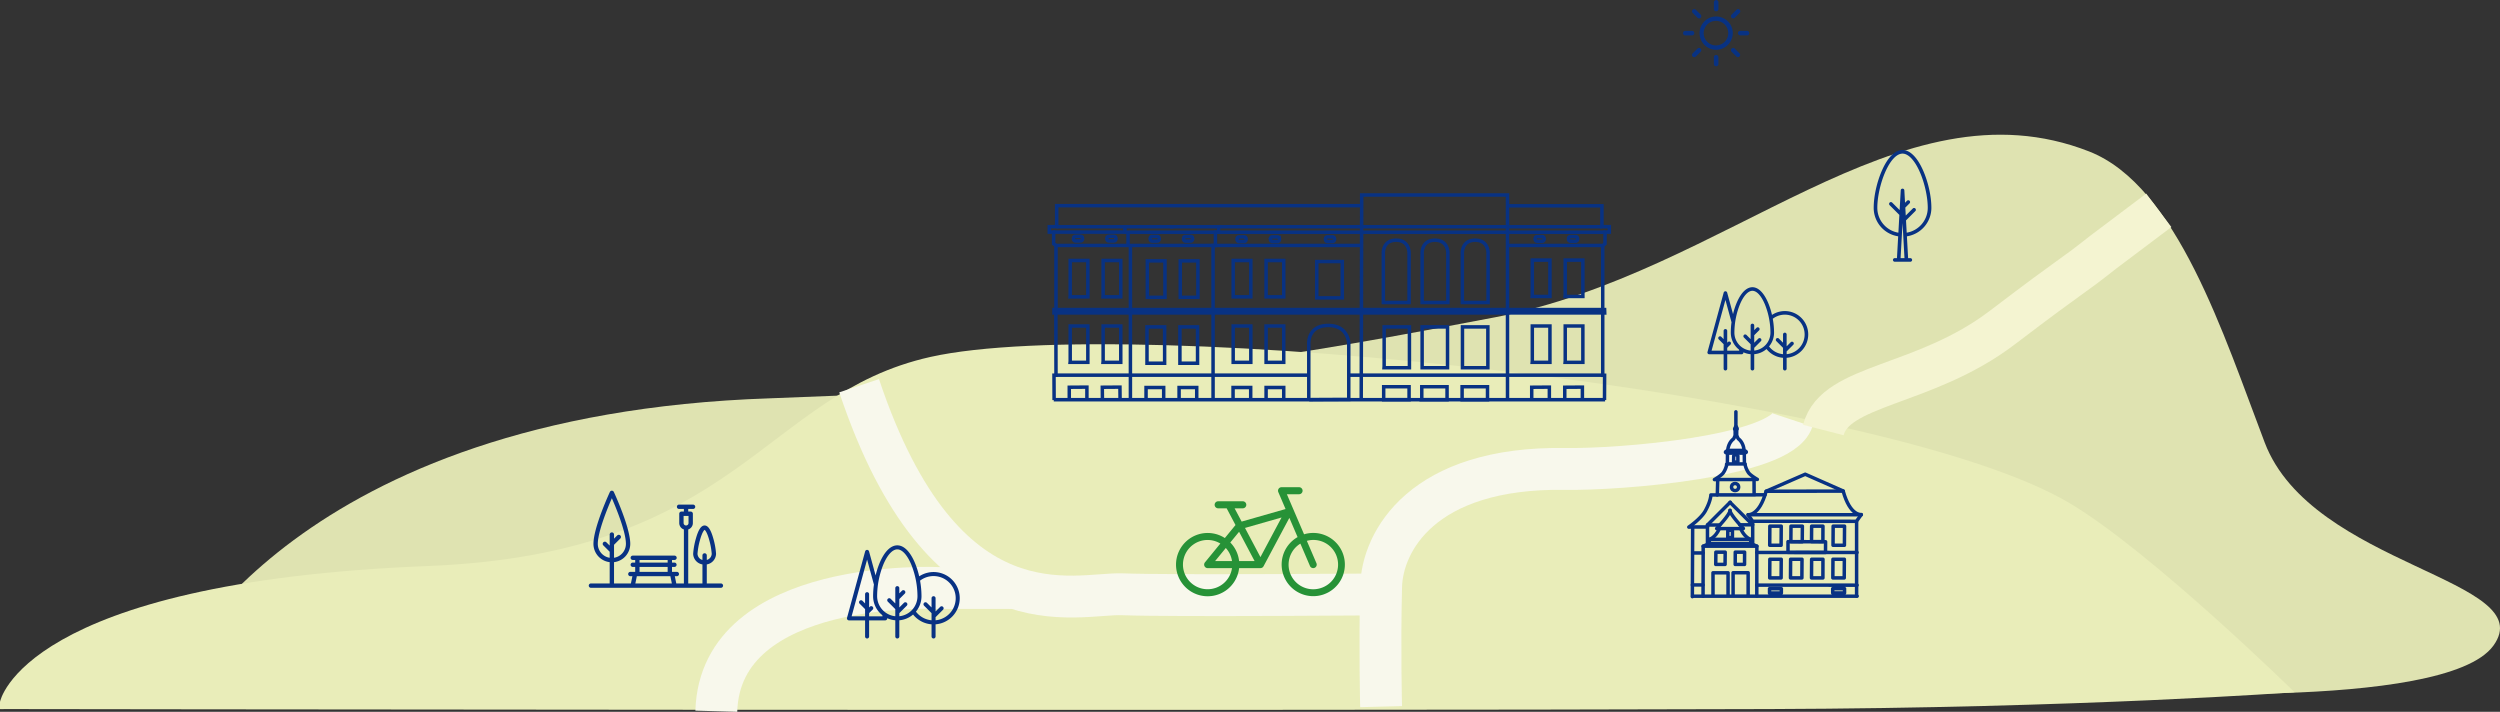 <svg xmlns="http://www.w3.org/2000/svg" viewBox="0 0 2150.002 612.169"><rect x="0" y="0" width="2150.002" height="612.169" fill="#333333" stroke="none"/><defs><style>.a{fill:#dfe3b1}.b{fill:#e9edb9}.c,.d,.g,.h{fill:none}.c,.d{stroke:#f8f8ec;stroke-width:36px}.d{stroke:#f4f4d1}.e{fill:#083283}.f{fill:#279237}.g,.h{stroke:#083283;stroke-miterlimit:10;stroke-width:3px}.h{stroke-linecap:round;stroke-linejoin:round}</style></defs><path class="a" d="M150.34 576.196s102.05-219.888 511.357-233.627c312.634-10.924 455.469-37.551 624.213-69.729 200.062-38.15 346.919-206.693 510.7-142.6 75.666 29.611 115.9 158.27 151.089 250.458 40.732 106.712 238.125 117.329 196.6 174.6s-333.067 38.625-333.067 38.625L0 609.797z"/><path class="b" d="M0 603.601s18.958-103.106 368.713-116.846c267.147-10.924 287.38-147.635 431.573-179.813 170.954-38.15 816.561 28.826 979.742 125.854 70 41.625 193.315 162.516 193.315 162.516s-182.588 13.557-450.963 14.485c-470.008 1.617-1522.38 0-1522.38 0z"/><path class="c" d="M872.884 505.671h-66.009s-187.557-8.93-190.839 105.985M1541.642 361.2c-10.476 31.633-148.307 42.836-195.43 42.078-123.553-1.988-157.521 62.834-158.462 101.228-1.3 52.884 0 103.193 0 103.193"/><path class="c" d="M738.853 331.714c73.03 218.228 186.36 177.719 226.646 179.369s234.448 0 234.448 0"/><path class="d" d="M1856.55 180.888l-47.341 35.645c-32.6 25.706-19.908 14-87.209 65.185s-143.753 48.375-153.913 88.109"/><path class="e" d="M1555.08 287.643a20.122 20.122 0 0 0-31.172-16.82 62.767 62.767 0 0 0-3.336-10.489c-3.657-8.598-8.446-13.334-13.485-13.334s-9.834 4.716-13.484 13.28a61.766 61.766 0 0 0-3.194 9.872l-5.052-18.527a1.548 1.548 0 0 0-2.987 0l-13.935 51.094a1.548 1.548 0 0 0 1.494 1.955h12.386v12.386a1.55 1.55 0 1 0 3.1 0v-12.386h12.383a1.544 1.544 0 0 0 1.539-1.694 18.46 18.46 0 0 0 6.2 1.629v12.451a1.55 1.55 0 1 0 3.1 0v-12.451a18.526 18.526 0 0 0 10.571-4.436 20.124 20.124 0 0 0 14.2 7.536v9.352a1.55 1.55 0 1 0 3.1 0v-9.349a20.155 20.155 0 0 0 18.572-20.069zm-59.309 13.934h-10.36v-2.455l2.74-2.74a1.549 1.549 0 1 0-2.19-2.19l-.55.55v-10.2a1.55 1.55 0 0 0-3.1 0v7.1l-2-2a1.549 1.549 0 0 0-2.19 2.19l4.191 4.191v5.552h-10.357l11.908-43.659 5.246 19.234a66.771 66.771 0 0 0-.625 8.92 18.579 18.579 0 0 0 7.026 14.551zm12.865-2.455l5.744-5.74a1.549 1.549 0 0 0-2.19-2.19l-3.55 3.55v-6.458l4.191-4.191a1.549 1.549 0 0 0-2.19-2.19l-2 2v-4a1.55 1.55 0 0 0-3.1 0v11.743l-3.55-3.55a1.549 1.549 0 1 0-2.19 2.19l5.74 5.74v5.474a15.529 15.529 0 0 1-13.961-15.43 65.935 65.935 0 0 1 4.871-24.576c3.088-7.243 6.965-11.4 10.636-11.4s7.541 4.173 10.635 11.449a65.936 65.936 0 0 1 4.873 24.527 15.529 15.529 0 0 1-13.959 15.43zm27.869 5.478v-2.381l5.74-5.74a1.549 1.549 0 0 0-2.19-2.19l-3.55 3.55v-10.2a1.55 1.55 0 0 0-3.1 0v7.1l-3.55-3.55a1.549 1.549 0 1 0-2.19 2.19l5.74 5.74v5.481a17.032 17.032 0 0 1-12.012-6.657 18.519 18.519 0 0 0 4.298-11.873 68.235 68.235 0 0 0-1.111-11.933 17.03 17.03 0 1 1 11.925 30.463zM825.38 514.469a22.511 22.511 0 0 0-34.879-18.817 70.219 70.219 0 0 0-3.731-11.735C782.68 474.3 777.321 469 771.68 469s-11 5.276-15.085 14.856a69.1 69.1 0 0 0-3.57 11.044l-5.652-20.726a1.732 1.732 0 0 0-3.342 0l-15.59 57.161a1.732 1.732 0 0 0 1.671 2.188h13.857v13.857a1.732 1.732 0 1 0 3.464 0v-13.858h13.858a1.728 1.728 0 0 0 1.722-1.895 20.652 20.652 0 0 0 6.939 1.822v13.93a1.732 1.732 0 1 0 3.464 0V533.45a20.725 20.725 0 0 0 11.826-4.963 22.513 22.513 0 0 0 15.888 8.43v10.462a1.732 1.732 0 1 0 3.464 0v-10.458a22.548 22.548 0 0 0 20.786-22.452zm-66.357 15.589h-11.589v-2.747l3.065-3.065a1.732 1.732 0 0 0-2.45-2.45l-.616.615V511a1.732 1.732 0 0 0-3.464 0v7.943l-2.239-2.235a1.732 1.732 0 1 0-2.45 2.45l4.689 4.689v6.211H732.38l13.321-48.846 5.869 21.519a74.7 74.7 0 0 0-.7 9.979 20.785 20.785 0 0 0 7.86 16.279zm14.393-2.747l6.421-6.421a1.732 1.732 0 0 0-2.45-2.45l-3.972 3.971v-7.225l4.69-4.686a1.732 1.732 0 0 0-2.45-2.45l-2.239 2.239v-4.481a1.732 1.732 0 1 0-3.464 0v13.139l-3.972-3.971a1.732 1.732 0 0 0-2.45 2.45l6.421 6.421v6.124a17.373 17.373 0 0 1-15.616-17.262 73.764 73.764 0 0 1 5.445-27.494c3.455-8.1 7.792-12.751 11.9-12.751s8.436 4.669 11.9 12.809a73.765 73.765 0 0 1 5.45 27.436 17.372 17.372 0 0 1-15.614 17.262zm31.179 6.132v-2.667l6.421-6.421a1.732 1.732 0 1 0-2.45-2.45l-3.972 3.971v-11.407a1.732 1.732 0 0 0-3.464 0v7.943l-3.972-3.972a1.732 1.732 0 1 0-2.45 2.45l6.421 6.421v6.132A19.055 19.055 0 0 1 787.692 526a20.718 20.718 0 0 0 4.8-13.286 76.337 76.337 0 0 0-1.239-13.35 19.052 19.052 0 1 1 13.337 34.083zM619.927 501.77h-12.09V485.4a9.5 9.5 0 0 0 7.977-9.177 62.9 62.9 0 0 0-2.407-13.276c-2.133-7.524-4.5-11.029-7.439-11.029s-5.306 3.5-7.439 11.029a62.9 62.9 0 0 0-2.407 13.276 9.5 9.5 0 0 0 7.977 9.177v16.37H591.88v-46.425a5.867 5.867 0 0 0 3.988-5.55v-7.977a1.869 1.869 0 0 0-1.87-1.87h-2.118V437.7h4.113a1.87 1.87 0 1 0 0-3.739h-11.962a1.87 1.87 0 1 0 0 3.739h4.113v2.244h-2.119a1.869 1.869 0 0 0-1.87 1.87v7.977a5.867 5.867 0 0 0 3.988 5.55v46.429h-6.536l-1.27-6.232h1.7a1.87 1.87 0 1 0 0-3.739h-4.114v-4.238h2.119a1.87 1.87 0 0 0 0-3.739h-2.119v-2.244h2.119a1.87 1.87 0 1 0 0-3.739h-35.9a1.87 1.87 0 0 0 0 3.739h2.119v2.244h-2.115a1.87 1.87 0 0 0 0 3.739h2.119v4.239h-4.113a1.87 1.87 0 1 0 0 3.739h1.7l-1.272 6.231h-14.513v-18.312a15.85 15.85 0 0 0 13.96-15.715c0-14.045-13.556-43.417-14.133-44.66a1.87 1.87 0 0 0-3.392 0c-.577 1.243-14.134 30.617-14.134 44.66a15.85 15.85 0 0 0 13.96 15.715v18.312H508.25a1.87 1.87 0 1 0 0 3.739h111.677a1.87 1.87 0 1 0 0-3.739zm-20.067-25.552a59.2 59.2 0 0 1 2.107-11.687c2-7.317 3.68-8.66 4-8.856.32.2 2 1.539 4 8.856a59.181 59.181 0 0 1 2.107 11.687 5.69 5.69 0 0 1-4.238 5.339v-3.843a1.87 1.87 0 1 0-3.739 0v3.843a5.69 5.69 0 0 1-4.237-5.339zm-11.965-32.531h4.238v6.107a2.119 2.119 0 0 1-4.238 0zm-73.787 24.056c0-10.377 8.405-30.819 12.09-39.281 3.685 8.462 12.09 28.9 12.09 39.281a12.109 12.109 0 0 1-10.22 11.945v-11.17l5.435-5.435a1.87 1.87 0 0 0-2.644-2.644l-2.791 2.791v-3.463a1.87 1.87 0 1 0-3.739 0v9.446l-2.791-2.791a1.87 1.87 0 1 0-2.644 2.644l5.435 5.435v5.188a12.109 12.109 0 0 1-10.221-11.946zm35.9 13.835h24.172v2.244h-24.176zm0 5.983h24.172v4.239h-24.176zm-2.337 7.977h28.85l1.27 6.232h-31.394z"/><path class="f" d="M1153.019 472.047a27.214 27.214 0 0 0-31.529-12.548l-14.773-34.452h10.538a3.026 3.026 0 0 0 0-6.051h-15.128a3.025 3.025 0 0 0-2.78 4.218l6.239 14.555-37.773 10.796-6.051-11.412h7.086a3.026 3.026 0 0 0 0-6.051h-21.178a3.026 3.026 0 1 0 0 6.051h7.261l7.6 14.371-9.161 11.194a27.214 27.214 0 1 0 12.274 25.864h18.334a3.074 3.074 0 0 0 .6-.06 2.94 2.94 0 0 0 .517-.154 3.024 3.024 0 0 0 1.513-1.307l.051-.091 22.188-41.6 7.085 16.534a27.187 27.187 0 1 0 37.087 10.143zm-114.426 34.69a21.178 21.178 0 1 1 10.912-39.29l-13.254 16.2a3.026 3.026 0 0 0 2.342 4.941h20.935a21.192 21.192 0 0 1-20.935 18.149zm6.383-24.2l9.209-11.255a21.082 21.082 0 0 1 5.343 11.255zm20.667 0a27.139 27.139 0 0 0-7.591-15.99l7.564-9.227 13.345 25.211zm18.335-3.425l-13.282-25.081 31.449-8.984zm51.13 26.87a21.181 21.181 0 0 1-16.773-38.469l8.243 19.234a3.025 3.025 0 0 0 5.561-2.384l-8.247-19.23a21.178 21.178 0 1 1 11.215 40.844z"/><path class="e" d="M1485.984 18.397a14.374 14.374 0 0 0-10.1-4.222 14.062 14.062 0 0 0-10.1 4.222 14.325 14.325 0 0 0 10.1 24.429 14.062 14.062 0 0 0 10.1-4.222 14.374 14.374 0 0 0 4.222-10.1 14.062 14.062 0 0 0-4.222-10.107zm-2.715 17.492a10.559 10.559 0 1 1 3.016-7.389 10.429 10.429 0 0 1-3.016 7.389zM1502.42 26.54h-5.806a1.96 1.96 0 0 0 0 3.921h5.806a1.96 1.96 0 1 0 0-3.921zM1475.88 47.274a2 2 0 0 0-1.96 1.96v5.806a1.96 1.96 0 1 0 3.921 0v-5.806a2 2 0 0 0-1.961-1.96zM1496.011 45.916l-4.147-4.147a1.92 1.92 0 0 0-2.714 2.714l4.147 4.147a1.92 1.92 0 0 0 2.714-2.714zM1475.88 0a2 2 0 0 0-1.96 1.96v5.806a1.96 1.96 0 0 0 3.921 0V1.96A2 2 0 0 0 1475.88 0zM1496.087 8.369a1.911 1.911 0 0 0-2.714 0l-4.147 4.147a1.92 1.92 0 1 0 2.714 2.714l4.147-4.147a1.911 1.911 0 0 0 0-2.714zM1455.146 26.54h-5.806a2 2 0 0 0-1.96 1.96 1.947 1.947 0 0 0 1.96 1.96h5.806a1.96 1.96 0 0 0 0-3.921zM1462.535 41.769a1.911 1.911 0 0 0-2.714 0l-4.147 4.147a1.92 1.92 0 0 0 2.714 2.714l4.147-4.147a1.911 1.911 0 0 0 0-2.714zM1462.535 12.516l-4.147-4.147a1.92 1.92 0 0 0-2.714 2.714l4.147 4.147a1.92 1.92 0 1 0 2.714-2.714zM1654.05 147.009C1649.015 135.4 1642.67 129 1636.18 129s-12.831 6.4-17.866 18.009c-4.279 9.87-6.937 22.017-6.937 31.7a24.769 24.769 0 0 0 21.052 24.52l-1.039 18.758h-1.848a1.557 1.557 0 1 0 0 3.113h13.284a1.557 1.557 0 1 0 0-3.113h-1.846l-1.042-18.755a24.809 24.809 0 0 0 21.052-24.521c-.003-9.685-2.661-21.832-6.94-31.702zm-19.542 74.978l1.672-30.1h.007l1.672 30.1zm17.763-28.728a21.643 21.643 0 0 1-12.51 6.843l-.587-10.558 8.072-8.072a1.557 1.557 0 0 0-2.2-2.2l-6.1 6.1-.38-6.84 3.7-3.7a1.557 1.557 0 0 0-2.2-2.2l-1.733 1.733-.593-10.681a1.557 1.557 0 0 0-3.108 0l-.943 16.974-6.365-6.365a1.557 1.557 0 1 0-2.2 2.2l8.335 8.335-.849 15.282a21.66 21.66 0 0 1-18.112-21.4c0-9.145 2.622-21.1 6.68-30.463 4.441-10.253 9.912-16.134 15.002-16.134s10.564 5.881 15.01 16.134c4.058 9.361 6.68 21.318 6.68 30.463a21.641 21.641 0 0 1-5.599 14.549z"/><g><path class="g" d="M1170.652 343.307l.4-175.612h125.394v175.612M1043.24 344.076V211.101h2.022v-11.376h2.73v-4.749h-41.762"/><path class="g" d="M1170.652 176.862H908.751v18l-6.371.113v4.639h3.741v10.048l2.022 1.436v55.116h-1.718v2.872h1.618l.1 53.567h-1.718l.1 21.427M1141.428 203.701h4.55s1.719-.11 1.719 1.988a1.78 1.78 0 0 1-1.719 1.988h-4.55a1.768 1.768 0 0 1-1.517-1.988c0-1.988 1.517-1.988 1.517-1.988zM1159.933 343.528v-47.272s.4-16.346-17.595-16.346-16.786 15.9-16.786 15.9v47.934c0-.106 34.988-.216 34.381-.216z"/><path class="g" d="M972.153 344.076V211.101h-2.023v-11.376h-2.73v-4.749h41.864M972.153 211.101h198.398M969.423 199.725h411.054M1047.993 194.976h329.652M1094.104 203.701h4.55s1.719-.11 1.719 1.988a1.78 1.78 0 0 1-1.719 1.988h-4.55a1.768 1.768 0 0 1-1.517-1.988c-.1-1.988 1.517-1.988 1.517-1.988zM1065.386 203.701h4.55s1.719-.11 1.719 1.988a1.78 1.78 0 0 1-1.719 1.988h-4.55a1.768 1.768 0 0 1-1.517-1.988c0-1.988 1.517-1.988 1.517-1.988zM1132.429 255.059v-30.152h21.943v31.257h-21.943zM953.446 203.259h4.55s1.719-.11 1.719 1.988a1.78 1.78 0 0 1-1.719 1.988h-4.55a1.768 1.768 0 0 1-1.517-1.988c0-1.988 1.517-1.988 1.517-1.988zM924.728 203.259h4.55s1.719-.11 1.719 1.988a1.78 1.78 0 0 1-1.719 1.988h-4.55a1.768 1.768 0 0 1-1.517-1.988c0-1.988 1.517-1.988 1.517-1.988zM907.942 266.215h470.614M907.942 269.086h470.614M906.223 343.749h474.153M1189.663 260.14v-42.191s-.708-11.376 11.022-11.376 11.123 11.487 11.123 11.487v42.08zM1223.032 260.14v-42.191s-.708-11.376 11.022-11.376 11.123 11.487 11.123 11.487v42.08zM1257.615 260.14v-42.191s-.708-11.376 11.022-11.376 11.123 11.487 11.123 11.487v42.08zM967.704 194.976h-59.358M967.4 199.614h-61.582M969.625 211.101h-61.481M1015.028 254.618v-30.263h15.168v31.367h-15.168z"/><path class="g" d="M986.714 254.618v-30.263h15.168v31.367h-15.168zM948.692 254.175v-30.152h15.169v31.257h-15.269zM920.378 254.175v-30.152h15.169v31.257h-15.269zM1088.846 254.175v-30.152h15.168v31.257h-15.168zM1060.532 254.175v-30.152h15.168v31.257h-15.168zM948.692 310.504v-30.152h15.169v31.257h-15.269zM920.378 310.504v-30.152h15.169v31.257h-15.269zM1014.725 311.277v-30.152h15.168v31.257h-15.168zM986.411 311.277v-30.152h15.168v31.257h-15.168zM1088.846 310.504v-30.152h15.168v31.257h-15.168zM1060.532 310.504v-30.152h15.168v31.257h-15.168zM1190.369 314.925v-33.8h21.741v35.122h-21.841zM1223.032 314.925v-33.8h21.842v35.122h-21.842zM1257.717 314.925v-33.8h21.842v35.122h-21.842zM1346.095 310.504v-30.152h15.168v31.257h-15.268zM1317.781 310.504v-30.152h15.168v31.257h-15.268zM1346.095 253.844v-30.152h15.168v31.257h-15.268zM1317.781 253.844v-30.152h15.168v31.257h-15.268z"/><path class="g" d="M1296.749 176.973h80.9v18h6.371v4.639h-3.64l-.1 10.051-1.931 1.549v55h1.618l.1 2.982h-1.718v53.567h1.618l-.1 21.316M1160.034 322.653h219.937M907.032 322.653h218.42M1296.749 211.101h81.604M1060.431 343.307v-10.051h15.168v9.94M1088.846 343.307v-10.051h15.168v9.94M1019.376 203.37h4.55s1.719-.11 1.719 1.988a1.78 1.78 0 0 1-1.719 1.988h-4.55a1.768 1.768 0 0 1-1.517-1.988c-.1-1.988 1.517-1.988 1.517-1.988zM990.658 203.37h4.55s1.719-.11 1.719 1.988a1.78 1.78 0 0 1-1.719 1.988h-4.55a1.768 1.768 0 0 1-1.517-1.988c0-1.988 1.517-1.988 1.517-1.988z"/><path class="g" d="M1350.444 203.48h4.55s1.719-.11 1.719 1.988a1.78 1.78 0 0 1-1.719 1.988h-4.55a1.768 1.768 0 0 1-1.517-1.988c-.1-1.988 1.517-1.988 1.517-1.988zM1321.726 203.48h4.55s1.719-.11 1.719 1.988a1.78 1.78 0 0 1-1.719 1.988h-4.55a1.768 1.768 0 0 1-1.517-1.988c0-1.988 1.517-1.988 1.517-1.988z"/><g><path class="g" d="M985.602 343.307v-10.051h15.168v9.94M1014.017 343.307v-10.051h15.168v9.94"/></g><g><path class="g" d="M919.57 343.086v-10.051l15.168-.11v10.051M948.085 343.086l-.1-10.051 15.168-.11.1 10.051"/></g><g><path class="g" d="M1317.276 343.086v-10.051l15.168-.11v10.051M1345.691 343.086v-10.051l15.168-.11v10.051"/></g><path class="g" d="M1189.966 343.418v-10.824h21.842v11.155h-21.842zM1222.728 343.418v-10.824h21.741v11.155h-21.841zM1257.413 343.418v-10.824h21.842v11.155h-21.842z"/></g><g transform="translate(1450.88 352.8)"><path class="h" d="M13.748 159.98l.107-43 5.241-2.353.107-3.53s5.134-1.391 8.557-9.253l-2.3-.107s11.5-11.98 11.5-15.564M56.428 115.427v-19.9l-4.011-5.665s9.52 1.551 15.564-20.163l66.266-.16c6.044 21.768 15.564 20.163 15.564 20.163l-4.011 5.669v64.341M56.374 95.478l89.639.053"/><path class="h" d="M71.082 116.123l.107-16.42h9.788l-.107 16.42zM125.529 116.123l.107-16.42h9.788l-.107 16.42zM71.082 144.202l.107-16.045h9.788l-.107 16.045zM88.946 144.202l.107-16.045h9.788l-.107 16.045zM125.368 144.202l.107-16.045h9.788l-.107 16.045zM107.023 144.202l.107-16.045h9.734l-.053 16.045zM107.023 112.967l.107-13.264h9.734l-.053 13.264zM52.577 89.862h97.287M60.011 122.327c.481-.107 86.162 0 86.162 0M89.267 113.074l.107-13.371h9.788l-.107 13.371z"/><path class="h" d="M119.058 122.327l-32.251-.053v-9.253l32.3.107zM34.981 109.544l.053-6.311h4.011l-.053 6.311zM24.658 132.595l.107-10.536h8.023l-.107 10.536z"/><circle class="h" cx="3.049" cy="3.049" r="3.049" transform="translate(38.243 63.013)"/><path class="h" d="M40.008 44.615h3.69v-5.349s-1.979-2.086-3.583.053zM4.549 160.301l.267-59.848-3.316.053S11.929 93.393 15.673 86.6c4.76-8.557 4.814-13.745 4.814-13.745H26l.374-13.21h-2.839s5.509-3.156 7.434-5.562a20.1 20.1 0 0 0 2.942-6.365l.107-1.391.642-.107.107-9.306s-1.284-.16-1.658-.642c-.535-.642 1.872-1.658 1.872-1.658s.16-6.044 4.707-9.734a2.793 2.793 0 0 0 .749-1.016l.7-1.658a2.4 2.4 0 0 0 .214-1.07v-4.011a1.228 1.228 0 0 1-.321-1.391 14.771 14.771 0 0 1 1.011-1.872M59.958 159.765l.053-42.84-5.241-2.353-.107-3.53s-5.134-1.391-8.557-9.253l2.3-.107s-11.5-11.981-11.5-15.564"/><path class="h" d="M37.12 79.112L17.545 98.687v16.473"/><path class="h" d="M37.013 79.272l19.361 19.254H45.356M27.707 101.789h18.452M19.15 111.042h35.299M19.096 114.625h35.406M13.855 116.925h46.156M17.545 98.687h10.536M4.816 100.398h12.729M60.011 150.46c.481-.107 86.162 0 86.162 0M4.763 159.926h141.465M67.017 72.747h-9.36l-.053-13.264h2.835s-5.509-3.156-7.434-5.562a20.1 20.1 0 0 1-2.942-6.365l-.107-1.391-.642-.053-.107-9.306s1.284-.16 1.658-.642c.535-.642-1.872-1.658-1.872-1.658s-.107-6.1-4.653-9.788a2.793 2.793 0 0 1-.753-1.018l-.7-1.658a2.394 2.394 0 0 1-.214-1.07v-4.008a1.228 1.228 0 0 0 .321-1.391 14.772 14.772 0 0 0-1.007-1.873V1.4M34.981 34.56h14.066M34.82 36.86h14.387M34.713 46.166h14.655M26.37 59.59h31.288M25.996 72.801l32.465.053M68.034 69.644l33.588-14.6 32.679 14.441M5.083 122.755h8.664M13.694 150.245H4.602M41.399 132.595l.053-10.536h8.023l-.053 10.536zM22.305 139.816h12.943v20.11H22.305zM39.58 139.762h12.943v20.11H39.58zM70.922 153.508h10.162v3.69H70.922zM125.261 153.454h10.162v3.69h-10.162z"/></g></svg>